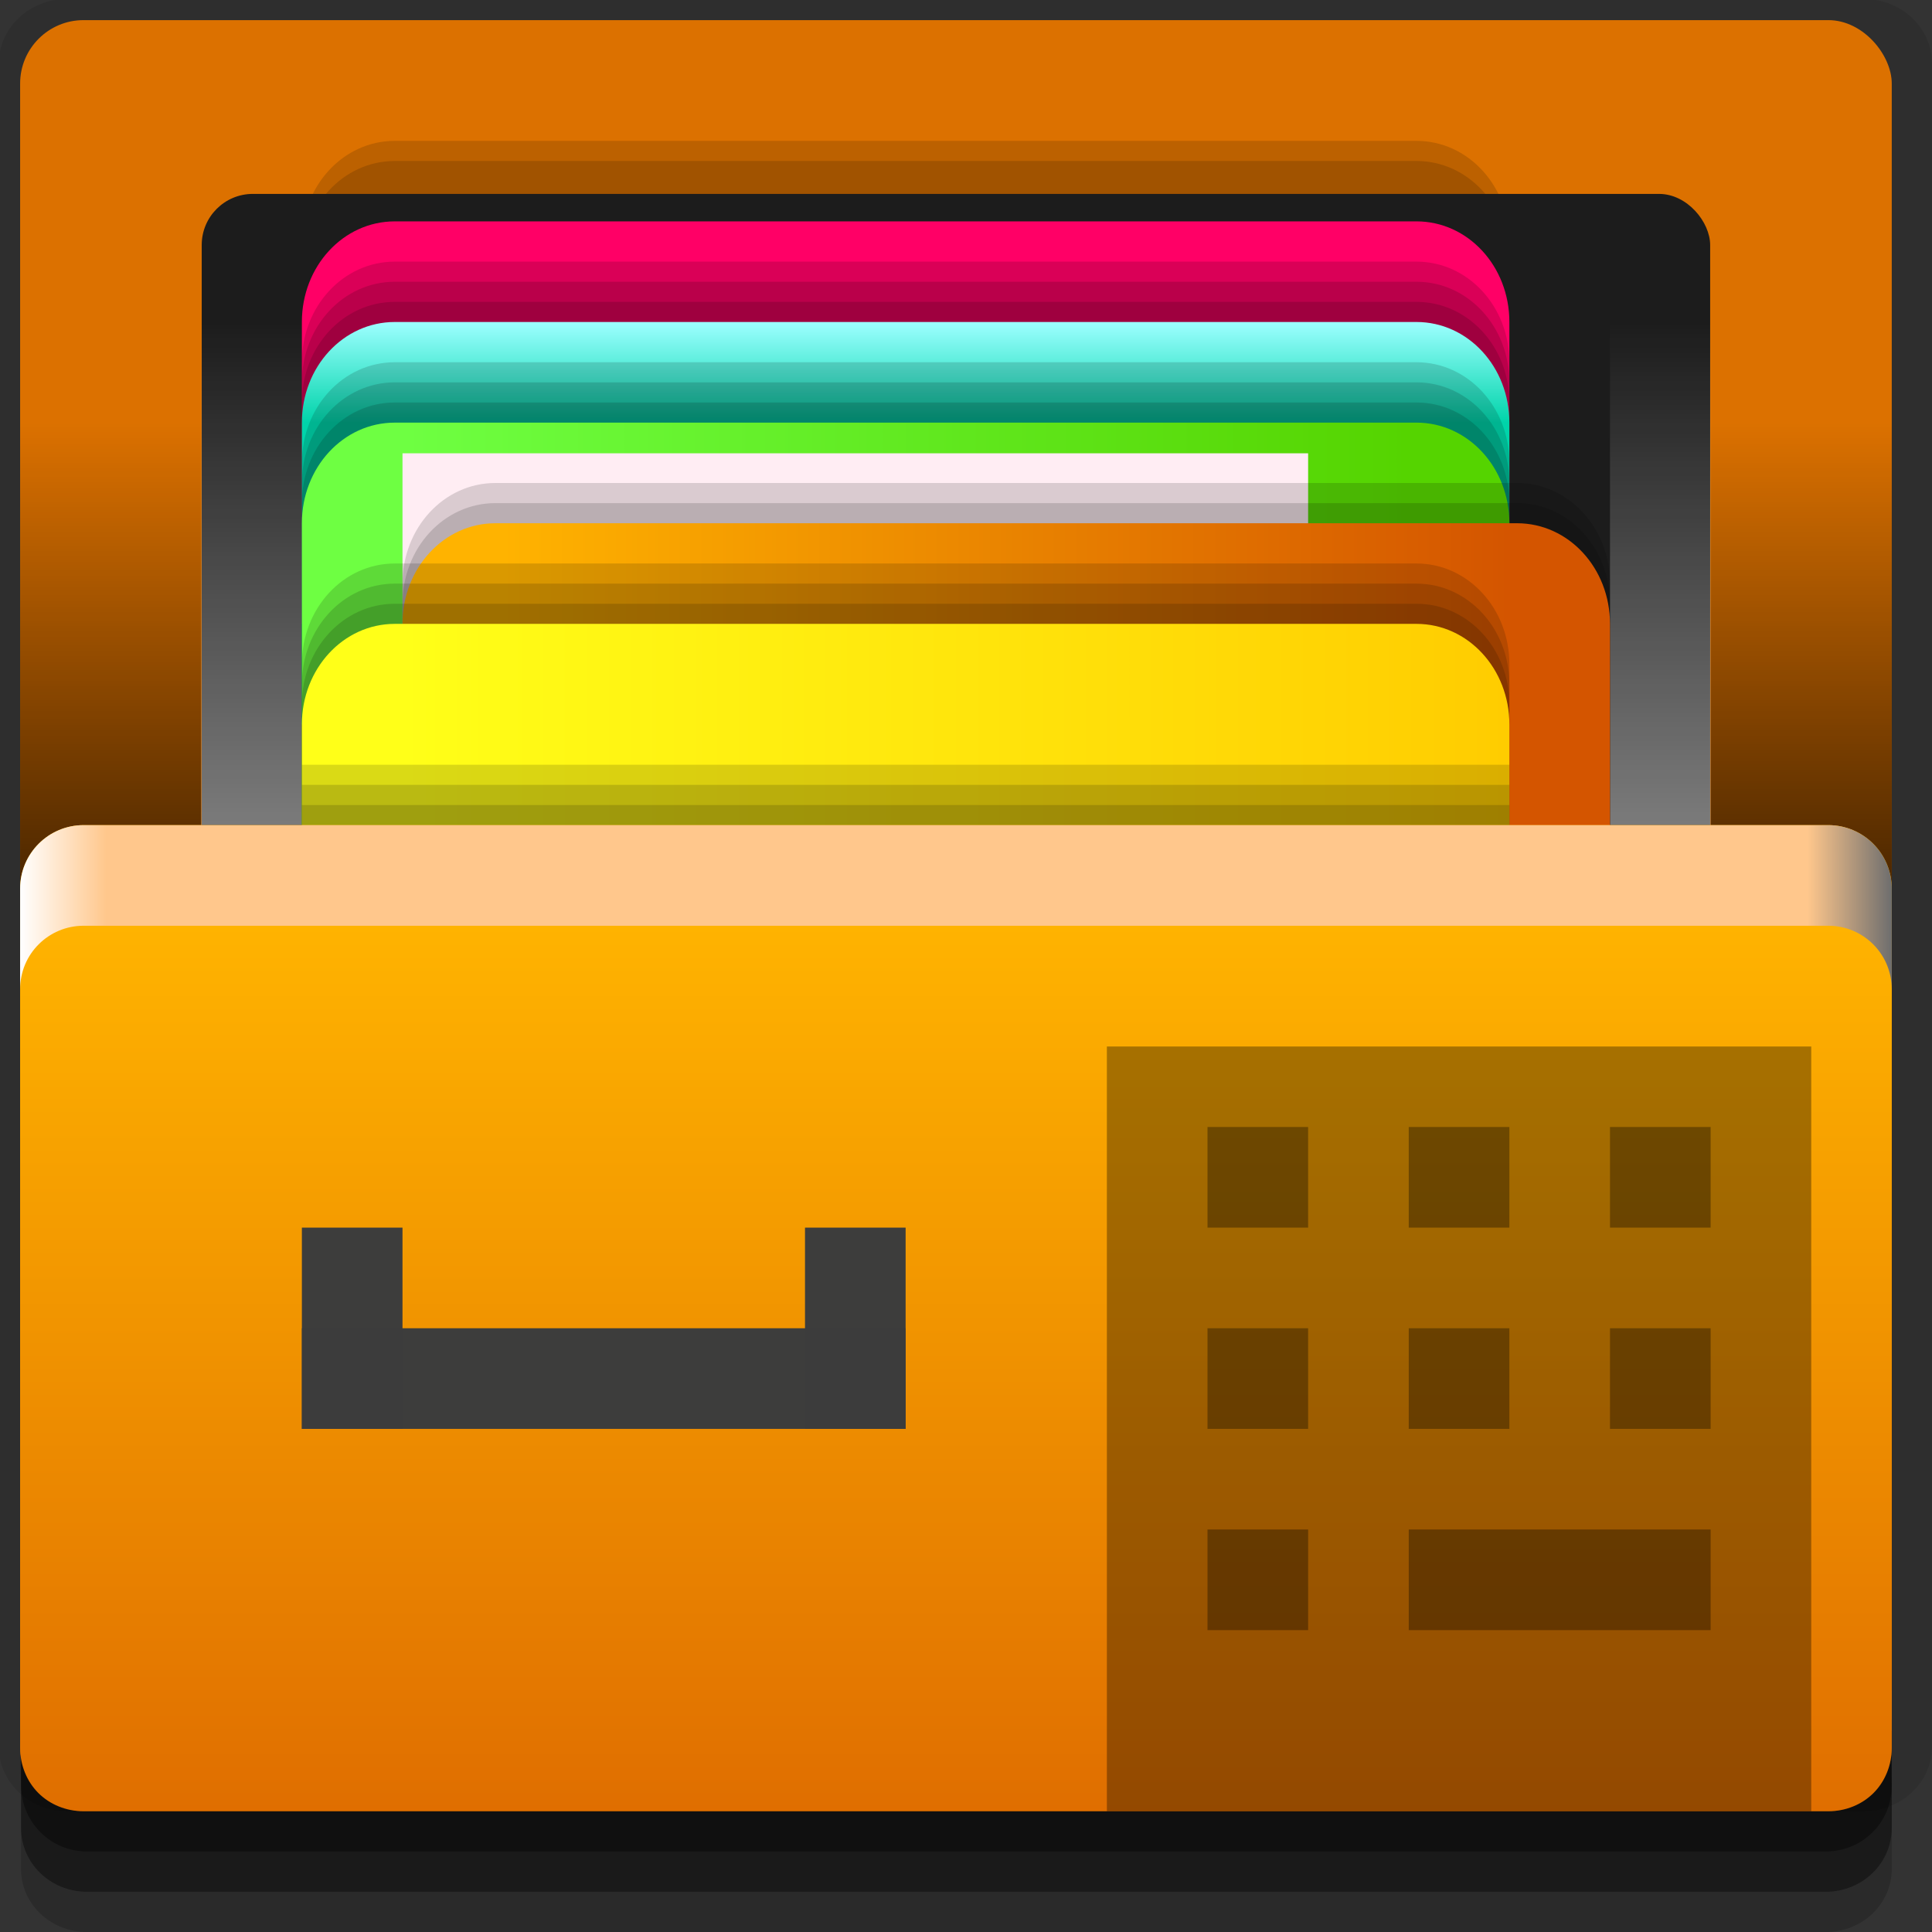 <?xml version="1.0" encoding="UTF-8" standalone="no"?>
<!-- Created with Inkscape (http://www.inkscape.org/) -->

<svg
   xmlns:dc="http://purl.org/dc/elements/1.1/"
   xmlns:cc="http://creativecommons.org/ns#"
   xmlns:rdf="http://www.w3.org/1999/02/22-rdf-syntax-ns#"
   xmlns:svg="http://www.w3.org/2000/svg"
   xmlns="http://www.w3.org/2000/svg"
   xmlns:xlink="http://www.w3.org/1999/xlink"
   xmlns:sodipodi="http://sodipodi.sourceforge.net/DTD/sodipodi-0.dtd"
   xmlns:inkscape="http://www.inkscape.org/namespaces/inkscape"
   width="96"
   height="96"
   id="svg2"
   version="1.1"
   inkscape:version="0.48.4 r9939"
   sodipodi:docname="kfm.svg">
  <rect width="100%" height="100%" fill="#333333" stroke="none"/>
  <defs
     id="defs4">
    <linearGradient
       inkscape:collect="always"
       id="linearGradient3905">
      <stop
         style="stop-color:#000000;stop-opacity:1;"
         offset="0"
         id="stop3907" />
      <stop
         style="stop-color:#000000;stop-opacity:0;"
         offset="1"
         id="stop3909" />
    </linearGradient>
    <linearGradient
       inkscape:collect="always"
       id="linearGradient3837">
      <stop
         style="stop-color:#ffffff;stop-opacity:1;"
         offset="0"
         id="stop3839" />
      <stop
         style="stop-color:#ffffff;stop-opacity:0;"
         offset="1"
         id="stop3841" />
    </linearGradient>
    <linearGradient
       id="linearGradient3785">
      <stop
         style="stop-color:#ffffff;stop-opacity:1;"
         offset="0"
         id="stop3787" />
      <stop
         id="stop3795"
         offset="0.046"
         style="stop-color:#ffc78c;stop-opacity:1;" />
      <stop
         id="stop3793"
         offset="0.955"
         style="stop-color:#ffc78c;stop-opacity:1;" />
      <stop
         style="stop-color:#6e6e6e;stop-opacity:1;"
         offset="1"
         id="stop3789" />
    </linearGradient>
    <linearGradient
       inkscape:collect="always"
       xlink:href="#linearGradient3785"
       id="linearGradient3791"
       x1="1"
       y1="45.078"
       x2="94"
       y2="45.078"
       gradientUnits="userSpaceOnUse" />
    <linearGradient
       inkscape:collect="always"
       xlink:href="#linearGradient3837"
       id="linearGradient3843"
       x1="15"
       y1="76"
       x2="15"
       y2="16"
       gradientUnits="userSpaceOnUse" />
    <linearGradient
       inkscape:collect="always"
       xlink:href="#linearGradient4076"
       id="linearGradient3857"
       x1="80"
       y1="36"
       x2="20.417"
       y2="36"
       gradientUnits="userSpaceOnUse"
       gradientTransform="matrix(0.923,0,0,1,1.154,956.362)" />
    <linearGradient
       inkscape:collect="always"
       xlink:href="#linearGradient4084"
       id="linearGradient3861"
       gradientUnits="userSpaceOnUse"
       x1="74.583"
       y1="31"
       x2="20.417"
       y2="31"
       gradientTransform="matrix(0.923,0,0,1,6.154,951.362)" />
    <linearGradient
       inkscape:collect="always"
       xlink:href="#linearGradient4068"
       id="linearGradient3871"
       gradientUnits="userSpaceOnUse"
       gradientTransform="matrix(0.923,0,0,1,1.154,946.362)"
       x1="74.583"
       y1="31"
       x2="20.417"
       y2="31" />
    <linearGradient
       inkscape:collect="always"
       xlink:href="#linearGradient4052"
       id="linearGradient3881"
       gradientUnits="userSpaceOnUse"
       gradientTransform="matrix(0.923,0,0,1,1.154,941.362)"
       x1="36.667"
       y1="36"
       x2="36.667"
       y2="31" />
    <linearGradient
       inkscape:collect="always"
       xlink:href="#linearGradient3905"
       id="linearGradient3911"
       x1="5"
       y1="56"
       x2="5"
       y2="34"
       gradientUnits="userSpaceOnUse"
       gradientTransform="matrix(1,0,0,1.591,0,-33.091)" />
    <linearGradient
       id="linearGradient4052">
      <stop
         style="stop-color:#00d4aa;stop-opacity:1;"
         offset="0"
         id="stop4054" />
      <stop
         style="stop-color:#9dffff;stop-opacity:1;"
         offset="1"
         id="stop4056" />
    </linearGradient>
    <linearGradient
       id="linearGradient4068">
      <stop
         style="stop-color:#55d400;stop-opacity:1;"
         offset="0"
         id="stop4070" />
      <stop
         style="stop-color:#6eff42;stop-opacity:1;"
         offset="1"
         id="stop4072" />
    </linearGradient>
    <linearGradient
       id="linearGradient4076">
      <stop
         style="stop-color:#ffcc00;stop-opacity:1;"
         offset="0"
         id="stop4078" />
      <stop
         style="stop-color:#ffff18;stop-opacity:1;"
         offset="1"
         id="stop4080" />
    </linearGradient>
    <linearGradient
       id="linearGradient4084">
      <stop
         style="stop-color:#d45500;stop-opacity:1;"
         offset="0"
         id="stop4086" />
      <stop
         style="stop-color:#ffb300;stop-opacity:1;"
         offset="1"
         id="stop4088" />
    </linearGradient>
    <linearGradient
       inkscape:collect="always"
       xlink:href="#linearGradient4084"
       id="linearGradient3833"
       x1="60"
       y1="106"
       x2="60"
       y2="46"
       gradientUnits="userSpaceOnUse"
       gradientTransform="matrix(-1,0,0,1,95,956.362)" />
  </defs>
  <sodipodi:namedview
     id="base"
     pagecolor="#ffffff"
     bordercolor="#666666"
     borderopacity="1.0"
     inkscape:pageopacity="0.0"
     inkscape:pageshadow="2"
     inkscape:zoom="5.90625"
     inkscape:cx="18.031746"
     inkscape:cy="48"
     inkscape:document-units="px"
     inkscape:current-layer="layer1"
     showgrid="true"
     inkscape:snap-page="true"
     inkscape:snap-global="true"
     inkscape:snap-center="true"
     inkscape:snap-object-midpoints="false"
     showguides="true"
     inkscape:guide-bbox="true"
     inkscape:snap-bbox="true"
     inkscape:object-paths="true"
     inkscape:object-nodes="true"
     inkscape:window-width="1305"
     inkscape:window-height="744"
     inkscape:window-x="61"
     inkscape:window-y="24"
     inkscape:window-maximized="1"
     inkscape:snap-midpoints="false"
     inkscape:snap-grids="true"
     inkscape:snap-to-guides="false">
    <inkscape:grid
       type="xygrid"
       id="grid3002"
       empspacing="5"
       visible="true"
       enabled="true"
       snapvisiblegridlinesonly="true" />
  </sodipodi:namedview>
  <g
     inkscape:label="Layer 1"
     inkscape:groupmode="layer"
     id="layer1"
     transform="translate(0,-956.362)">
    <rect
       style="fill:#ffffff;fill-opacity:0;fill-rule:nonzero;stroke:none"
       id="rect3775"
       width="96"
       height="96"
       x="0"
       y="956.362"
       ry="0" />
    <path
       style="fill:#000000;fill-opacity:0.096;fill-rule:nonzero;stroke:none"
       d="m 3.353,956.307 c -1.884,0 -3.411,1.432 -3.411,3.198 l 0,83.659 c 0,1.766 1.527,3.198 3.411,3.198 l 89.236,0 c 1.884,0 3.411,-1.432 3.411,-3.198 l 0,-83.659 c 0,-1.766 -1.527,-3.198 -3.411,-3.198 z"
       id="rect3772"
       inkscape:connector-curvature="0"
       sodipodi:nodetypes="sssssssss" />
    <rect
       style="fill:#dc7100;fill-opacity:1;fill-rule:nonzero;stroke:none"
       id="rect2985-9"
       width="93"
       height="89"
       x="1"
       y="957.362"
       ry="3.151" />
    <path
       inkscape:connector-curvature="0"
       id="path4048"
       d="m 19.615,964.362 c -2.557,0 -4.615,2.23 -4.615,5 l 0,15 60,0 0,-15 c 0,-2.77 -2.058,-5 -4.615,-5 l -50.769,0 z"
       style="fill:#000000;fill-opacity:0.145;fill-rule:evenodd;stroke:none" />
    <path
       style="fill:#000000;fill-opacity:0.145;fill-rule:evenodd;stroke:none"
       d="m 19.615,963.362 c -2.557,0 -4.615,2.23 -4.615,5 l 0,15 60,0 0,-15 c 0,-2.77 -2.058,-5 -4.615,-5 l -50.769,0 z"
       id="path4046"
       inkscape:connector-curvature="0" />
    <rect
       ry="2.54"
       y="965.997"
       x="10.023"
       height="71.73"
       width="74.954"
       id="rect3778"
       style="fill:#1c1c1c;fill-opacity:1;fill-rule:nonzero;stroke:none" />
    <path
       style="fill:url(#linearGradient3843);fill-opacity:1;fill-rule:evenodd;stroke:none"
       d="M 10 16 L 10 41 L 15 41 L 15 16 L 10 16 z M 80 16 L 80 41 L 85 41 L 85 16 L 80 16 z "
       transform="translate(0,956.362)"
       id="rect3832" />
    <path
       inkscape:connector-curvature="0"
       style="fill:#ff0066;fill-opacity:1;fill-rule:evenodd;stroke:none"
       d="m 19.615,967.362 c -2.557,0 -4.615,2.23 -4.615,5 l 0,15 60,0 0,-15 c 0,-2.77 -2.058,-5 -4.615,-5 l -50.769,0 z"
       id="path3891" />
    <path
       inkscape:connector-curvature="0"
       id="path4043"
       d="m 19.615,969.362 c -2.557,0 -4.615,2.23 -4.615,5 l 0,15 60,0 0,-15 c 0,-2.77 -2.058,-5 -4.615,-5 l -50.769,0 z"
       style="fill:#000000;fill-opacity:0.145;fill-rule:evenodd;stroke:none" />
    <path
       style="fill:#000000;fill-opacity:0.145;fill-rule:evenodd;stroke:none"
       d="m 19.615,970.362 c -2.557,0 -4.615,2.23 -4.615,5 l 0,15 60,0 0,-15 c 0,-2.77 -2.058,-5 -4.615,-5 l -50.769,0 z"
       id="path4041"
       inkscape:connector-curvature="0" />
    <path
       inkscape:connector-curvature="0"
       id="path4039"
       d="m 19.615,971.362 c -2.557,0 -4.615,2.23 -4.615,5 l 0,15 60,0 0,-15 c 0,-2.77 -2.058,-5 -4.615,-5 l -50.769,0 z"
       style="fill:#000000;fill-opacity:0.145;fill-rule:evenodd;stroke:none" />
    <path
       id="path3879"
       d="m 19.615,972.362 c -2.557,0 -4.615,2.23 -4.615,5 l 0,15 60,0 0,-15 c 0,-2.77 -2.058,-5 -4.615,-5 l -50.769,0 z"
       style="fill:url(#linearGradient3881);fill-opacity:1;fill-rule:evenodd;stroke:none"
       inkscape:connector-curvature="0" />
    <path
       style="fill:#000000;fill-opacity:0.145;fill-rule:evenodd;stroke:none"
       d="m 19.615,974.362 c -2.557,0 -4.615,2.23 -4.615,5 l 0,15 60,0 0,-15 c 0,-2.77 -2.058,-5 -4.615,-5 l -50.769,0 z"
       id="path4037"
       inkscape:connector-curvature="0" />
    <path
       inkscape:connector-curvature="0"
       id="path4035"
       d="m 19.615,975.362 c -2.557,0 -4.615,2.23 -4.615,5 l 0,15 60,0 0,-15 c 0,-2.77 -2.058,-5 -4.615,-5 l -50.769,0 z"
       style="fill:#000000;fill-opacity:0.145;fill-rule:evenodd;stroke:none" />
    <path
       style="fill:#000000;fill-opacity:0.145;fill-rule:evenodd;stroke:none"
       d="m 19.615,976.362 c -2.557,0 -4.615,2.23 -4.615,5 l 0,15 60,0 0,-15 c 0,-2.77 -2.058,-5 -4.615,-5 l -50.769,0 z"
       id="path4033"
       inkscape:connector-curvature="0" />
    <path
       inkscape:connector-curvature="0"
       style="fill:url(#linearGradient3871);fill-opacity:1;fill-rule:evenodd;stroke:none"
       d="m 19.615,977.362 c -2.557,0 -4.615,2.23 -4.615,5 l 0,15 60,0 0,-15 c 0,-2.77 -2.058,-5 -4.615,-5 l -50.769,0 z"
       id="path3869" />
    <rect
       style="fill:#ffedf3;fill-opacity:1;fill-rule:evenodd;stroke:none"
       id="rect3901"
       width="45"
       height="13.476"
       x="20"
       y="978.886"
       ry="0" />
    <path
       inkscape:connector-curvature="0"
       id="path4031"
       d="m 24.615,980.362 c -2.557,0 -4.615,2.23 -4.615,5 l 0,15 60,0 0,-15 c 0,-2.77 -2.058,-5 -4.615,-5 l -50.769,0 z"
       style="fill:#000000;fill-opacity:0.145;fill-rule:evenodd;stroke:none" />
    <path
       style="fill:#000000;fill-opacity:0.145;fill-rule:evenodd;stroke:none"
       d="m 24.615,981.362 c -2.557,0 -4.615,2.23 -4.615,5 l 0,15 60,0 0,-15 c 0,-2.77 -2.058,-5 -4.615,-5 l -50.769,0 z"
       id="path4029"
       inkscape:connector-curvature="0" />
    <path
       id="path3859"
       d="m 24.615,982.362 c -2.557,0 -4.615,2.23 -4.615,5 l 0,15 60,0 0,-15 c 0,-2.77 -2.058,-5 -4.615,-5 l -50.769,0 z"
       style="fill:url(#linearGradient3861);fill-opacity:1;fill-rule:evenodd;stroke:none"
       inkscape:connector-curvature="0" />
    <path
       inkscape:connector-curvature="0"
       id="path4027"
       d="m 19.615,984.362 c -2.557,0 -4.615,2.23 -4.615,5 l 0,15 60,0 0,-15 c 0,-2.77 -2.058,-5 -4.615,-5 l -50.769,0 z"
       style="fill:#000000;fill-opacity:0.145;fill-rule:evenodd;stroke:none" />
    <path
       inkscape:connector-curvature="0"
       id="path4021"
       d="m 19.615,986.362 c -2.557,0 -4.615,2.23 -4.615,5 l 0,15 60,0 0,-15 c 0,-2.77 -2.058,-5 -4.615,-5 l -50.769,0 z"
       style="fill:#000000;fill-opacity:0.145;fill-rule:evenodd;stroke:none" />
    <path
       style="fill:#000000;fill-opacity:0.145;fill-rule:evenodd;stroke:none"
       d="m 19.615,985.362 c -2.557,0 -4.615,2.23 -4.615,5 l 0,15 60,0 0,-15 c 0,-2.77 -2.058,-5 -4.615,-5 l -50.769,0 z"
       id="path4025"
       inkscape:connector-curvature="0" />
    <path
       style="fill:url(#linearGradient3857);fill-opacity:1;fill-rule:evenodd;stroke:none"
       d="m 19.615,987.362 c -2.557,0 -4.615,2.23 -4.615,5 l 0,15 60,0 0,-15 c 0,-2.77 -2.058,-5 -4.615,-5 l -50.769,0 z"
       id="rect3845"
       inkscape:connector-curvature="0" />
    <path
       style="fill:url(#linearGradient3911);fill-opacity:1;fill-rule:evenodd;stroke:none"
       d="m 1,21 0,24 9,0 0,-24 z m 84,0 0,24 9,0 0,-24 z"
       transform="translate(0,956.362)"
       id="rect3903"
       inkscape:connector-curvature="0"
       sodipodi:nodetypes="cccccccccc" />
    <path
       style="fill:#000000;fill-opacity:0.146;fill-rule:evenodd;stroke:none"
       d="m 15,996.362 0,2 60,0 0,-2 -60,0 z"
       id="rect4010"
       inkscape:connector-curvature="0" />
    <path
       inkscape:connector-curvature="0"
       id="path4017"
       d="m 15,995.362 0,3 60,0 0,-3 -60,0 z"
       style="fill:#000000;fill-opacity:0.146;fill-rule:evenodd;stroke:none" />
    <path
       style="fill:#000000;fill-opacity:0.146;fill-rule:evenodd;stroke:none"
       d="m 15,994.362 0,4 60,0 0,-4 -60,0 z"
       id="path4019"
       inkscape:connector-curvature="0" />
    <path
       style="fill:#000000;fill-opacity:0.187;fill-rule:nonzero;stroke:none"
       d="m 1.046,1041.807 0,7.422 c 0,1.739 1.462,3.134 3.285,3.134 l 86.384,0 c 1.823,0 3.285,-1.395 3.285,-3.134 l 0,-7.422 -92.954,0 z"
       id="rect3785"
       inkscape:connector-curvature="0" />
    <path
       style="fill:#000000;fill-opacity:0.384;fill-rule:nonzero;stroke:none"
       d="m 1,1042.362 0.046,2.746 c 0.03,1.806 1.462,3.254 3.285,3.254 l 86.384,0 c 1.823,0 3.285,-1.448 3.285,-3.254 l -0.046,-2.746 z"
       id="rect3781"
       inkscape:connector-curvature="0"
       sodipodi:nodetypes="csssscc" />
    <path
       style="fill:#000000;fill-opacity:0.384;fill-rule:nonzero;stroke:none"
       d="m 1.046,1041.807 0,5.381 c 0,1.762 1.462,3.175 3.285,3.175 l 86.384,0 c 1.823,0 3.285,-1.413 3.285,-3.175 l 0,-5.381 -92.954,0 z"
       id="rect3783"
       inkscape:connector-curvature="0" />
    <rect
       style="fill:#ffffff;fill-opacity:0.3;fill-rule:nonzero;stroke:none"
       id="rect3770"
       width="92.954"
       height="2"
       x="1.046"
       y="1040.362" />
    <path
       style="fill:url(#linearGradient3833);fill-opacity:1;fill-rule:nonzero;stroke:none"
       d="m 94,1000.518 0,42.688 c 0,0.873 -0.337,1.681 -0.906,2.25 -0.57,0.57 -1.377,0.906 -2.25,0.906 l -86.688,0 c -0.873,0 -1.68,-0.337 -2.25,-0.906 C 1.337,1044.886 1,1044.079 1,1043.206 l 0,-42.688 c 0,-1.746 1.411,-3.156 3.156,-3.156 l 86.688,0 c 1.746,0 3.156,1.411 3.156,3.156 z"
       id="rect3002"
       inkscape:connector-curvature="0" />
    <path
       style="fill:url(#linearGradient3791);fill-opacity:1;fill-rule:nonzero;stroke:none"
       d="M 4.156 41 C 2.411 41 1 42.411 1 44.156 L 1 49.156 C 1 47.404 2.411 46 4.156 46 L 90.844 46 C 92.589 46 94 47.404 94 49.156 L 94 44.156 C 94 42.411 92.589 41 90.844 41 L 4.156 41 z "
       transform="translate(0,956.362)"
       id="path3780" />
    <rect
       style="fill:#000000;fill-opacity:0.338;fill-rule:evenodd;stroke:none"
       id="rect3830"
       width="35"
       height="38"
       x="55"
       y="1008.362" />
    <rect
       style="fill:#000000;fill-opacity:0.338;fill-rule:evenodd;stroke:none"
       id="rect3812"
       width="5"
       height="5"
       x="60"
       y="1012.362" />
    <rect
       y="1022.362"
       x="60"
       height="5"
       width="5"
       id="rect3814"
       style="fill:#000000;fill-opacity:0.338;fill-rule:evenodd;stroke:none" />
    <rect
       style="fill:#000000;fill-opacity:0.338;fill-rule:evenodd;stroke:none"
       id="rect3816"
       width="5"
       height="5"
       x="60"
       y="1032.362" />
    <rect
       y="1012.362"
       x="70"
       height="5"
       width="5"
       id="rect3818"
       style="fill:#000000;fill-opacity:0.338;fill-rule:evenodd;stroke:none" />
    <rect
       style="fill:#000000;fill-opacity:0.338;fill-rule:evenodd;stroke:none"
       id="rect3820"
       width="5"
       height="5"
       x="70"
       y="1022.362" />
    <rect
       y="1032.362"
       x="70"
       height="5"
       width="15"
       id="rect3822"
       style="fill:#000000;fill-opacity:0.338;fill-rule:evenodd;stroke:none" />
    <rect
       style="fill:#000000;fill-opacity:0.338;fill-rule:evenodd;stroke:none"
       id="rect3824"
       width="5"
       height="5"
       x="80"
       y="1012.362" />
    <rect
       y="1022.362"
       x="80"
       height="5"
       width="5"
       id="rect3826"
       style="fill:#000000;fill-opacity:0.338;fill-rule:evenodd;stroke:none" />
    <rect
       style="opacity:1;fill:#3d3d3d;fill-opacity:0.995;fill-rule:evenodd;stroke:none"
       id="rect3060"
       width="5"
       height="10"
       x="15"
       y="61"
       transform="translate(0,956.362)" />
    <rect
       style="fill:#3d3d3d;fill-opacity:0.995;fill-rule:evenodd;stroke:none"
       id="rect3831"
       width="30"
       height="5"
       x="15"
       y="66"
       transform="translate(0,956.362)" />
    <rect
       style="fill:#3d3d3d;fill-opacity:0.995;fill-rule:evenodd;stroke:none"
       id="rect3833"
       width="5"
       height="10"
       x="40"
       y="61"
       transform="translate(0,956.362)" />
  </g>
</svg>
